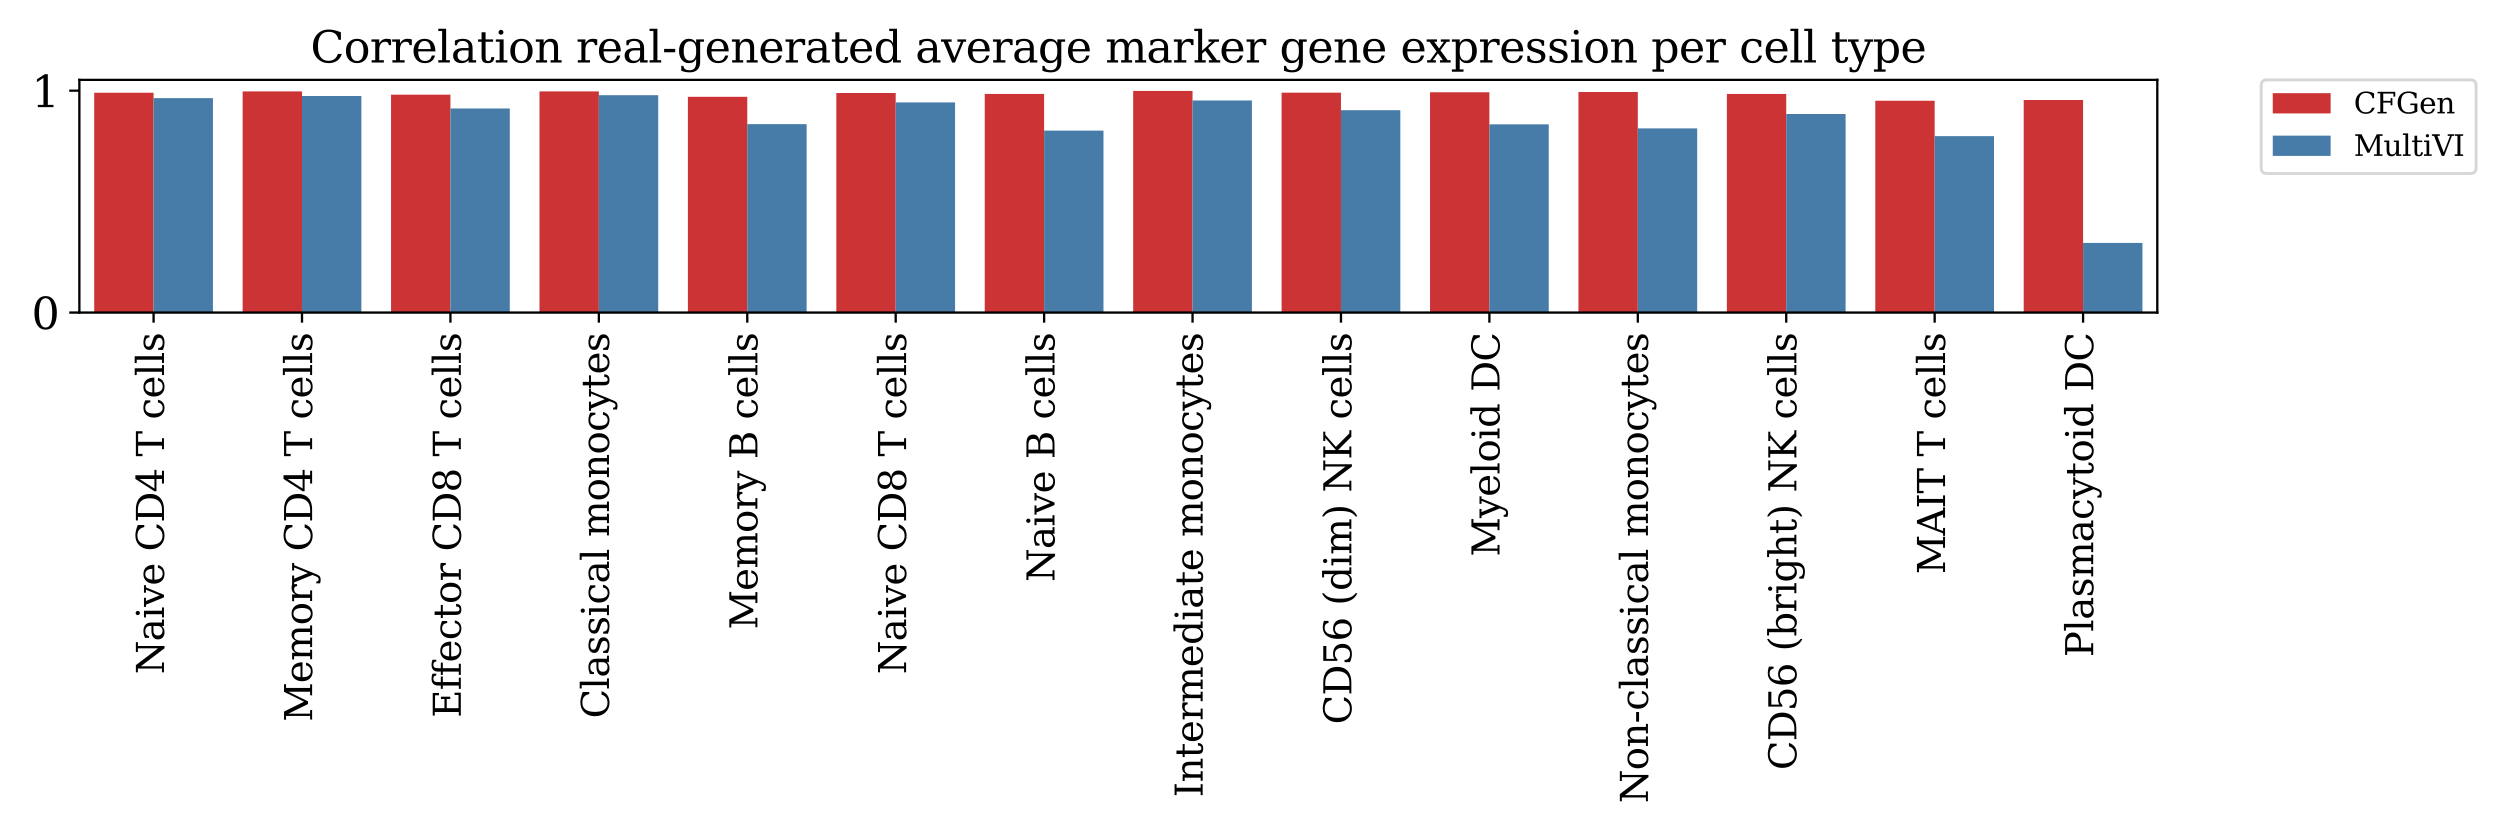 <?xml version="1.0" encoding="utf-8" standalone="no"?>
<!DOCTYPE svg PUBLIC "-//W3C//DTD SVG 1.1//EN"
  "http://www.w3.org/Graphics/SVG/1.1/DTD/svg11.dtd">
<svg xmlns:xlink="http://www.w3.org/1999/xlink" width="864pt" height="288pt" viewBox="0 0 864 288" xmlns="http://www.w3.org/2000/svg" version="1.1">
 <defs>
  <style type="text/css">*{stroke-linejoin: round; stroke-linecap: butt}</style>
 </defs>
 <g id="figure_1">
  <g id="patch_1">
   <path d="M 0 288 
L 864 288 
L 864 0 
L 0 0 
z
" style="fill: #ffffff"/>
  </g>
  <g id="axes_1">
   <g id="patch_2">
    <path d="M 27.43 108.02 
L 745.56 108.02 
L 745.56 27.6 
L 27.43 27.6 
z
" style="fill: #ffffff"/>
   </g>
   <g id="patch_3">
    <path d="M 32.559 108.02 
L 53.078 108.02 
L 53.078 32.056 
L 32.559 32.056 
z
" clip-path="url(#pc9aaf3e003)" style="fill: #cb3335"/>
   </g>
   <g id="patch_4">
    <path d="M 83.855 108.02 
L 104.373 108.02 
L 104.373 31.58 
L 83.855 31.58 
z
" clip-path="url(#pc9aaf3e003)" style="fill: #cb3335"/>
   </g>
   <g id="patch_5">
    <path d="M 135.149 108.02 
L 155.667 108.02 
L 155.667 32.727 
L 135.149 32.727 
z
" clip-path="url(#pc9aaf3e003)" style="fill: #cb3335"/>
   </g>
   <g id="patch_6">
    <path d="M 186.445 108.02 
L 206.963 108.02 
L 206.963 31.594 
L 186.445 31.594 
z
" clip-path="url(#pc9aaf3e003)" style="fill: #cb3335"/>
   </g>
   <g id="patch_7">
    <path d="M 237.739 108.02 
L 258.257 108.02 
L 258.257 33.465 
L 237.739 33.465 
z
" clip-path="url(#pc9aaf3e003)" style="fill: #cb3335"/>
   </g>
   <g id="patch_8">
    <path d="M 289.034 108.02 
L 309.553 108.02 
L 309.553 32.15 
L 289.034 32.15 
z
" clip-path="url(#pc9aaf3e003)" style="fill: #cb3335"/>
   </g>
   <g id="patch_9">
    <path d="M 340.329 108.02 
L 360.848 108.02 
L 360.848 32.46 
L 340.329 32.46 
z
" clip-path="url(#pc9aaf3e003)" style="fill: #cb3335"/>
   </g>
   <g id="patch_10">
    <path d="M 391.625 108.02 
L 412.142 108.02 
L 412.142 31.43 
L 391.625 31.43 
z
" clip-path="url(#pc9aaf3e003)" style="fill: #cb3335"/>
   </g>
   <g id="patch_11">
    <path d="M 442.92 108.02 
L 463.438 108.02 
L 463.438 32.018 
L 442.92 32.018 
z
" clip-path="url(#pc9aaf3e003)" style="fill: #cb3335"/>
   </g>
   <g id="patch_12">
    <path d="M 494.214 108.02 
L 514.732 108.02 
L 514.732 31.888 
L 494.214 31.888 
z
" clip-path="url(#pc9aaf3e003)" style="fill: #cb3335"/>
   </g>
   <g id="patch_13">
    <path d="M 545.51 108.02 
L 566.028 108.02 
L 566.028 31.784 
L 545.51 31.784 
z
" clip-path="url(#pc9aaf3e003)" style="fill: #cb3335"/>
   </g>
   <g id="patch_14">
    <path d="M 596.804 108.02 
L 617.322 108.02 
L 617.322 32.463 
L 596.804 32.463 
z
" clip-path="url(#pc9aaf3e003)" style="fill: #cb3335"/>
   </g>
   <g id="patch_15">
    <path d="M 648.1 108.02 
L 668.617 108.02 
L 668.617 34.82 
L 648.1 34.82 
z
" clip-path="url(#pc9aaf3e003)" style="fill: #cb3335"/>
   </g>
   <g id="patch_16">
    <path d="M 699.394 108.02 
L 719.913 108.02 
L 719.913 34.561 
L 699.394 34.561 
z
" clip-path="url(#pc9aaf3e003)" style="fill: #cb3335"/>
   </g>
   <g id="patch_17">
    <path d="M 53.078 108.02 
L 73.596 108.02 
L 73.596 33.906 
L 53.078 33.906 
z
" clip-path="url(#pc9aaf3e003)" style="fill: #477ca8"/>
   </g>
   <g id="patch_18">
    <path d="M 104.373 108.02 
L 124.891 108.02 
L 124.891 33.169 
L 104.373 33.169 
z
" clip-path="url(#pc9aaf3e003)" style="fill: #477ca8"/>
   </g>
   <g id="patch_19">
    <path d="M 155.667 108.02 
L 176.185 108.02 
L 176.185 37.492 
L 155.667 37.492 
z
" clip-path="url(#pc9aaf3e003)" style="fill: #477ca8"/>
   </g>
   <g id="patch_20">
    <path d="M 206.963 108.02 
L 227.481 108.02 
L 227.481 32.905 
L 206.963 32.905 
z
" clip-path="url(#pc9aaf3e003)" style="fill: #477ca8"/>
   </g>
   <g id="patch_21">
    <path d="M 258.257 108.02 
L 278.776 108.02 
L 278.776 42.892 
L 258.257 42.892 
z
" clip-path="url(#pc9aaf3e003)" style="fill: #477ca8"/>
   </g>
   <g id="patch_22">
    <path d="M 309.553 108.02 
L 330.07 108.02 
L 330.07 35.387 
L 309.553 35.387 
z
" clip-path="url(#pc9aaf3e003)" style="fill: #477ca8"/>
   </g>
   <g id="patch_23">
    <path d="M 360.848 108.02 
L 381.365 108.02 
L 381.365 45.128 
L 360.848 45.128 
z
" clip-path="url(#pc9aaf3e003)" style="fill: #477ca8"/>
   </g>
   <g id="patch_24">
    <path d="M 412.142 108.02 
L 432.661 108.02 
L 432.661 34.713 
L 412.142 34.713 
z
" clip-path="url(#pc9aaf3e003)" style="fill: #477ca8"/>
   </g>
   <g id="patch_25">
    <path d="M 463.438 108.02 
L 483.955 108.02 
L 483.955 38.08 
L 463.438 38.08 
z
" clip-path="url(#pc9aaf3e003)" style="fill: #477ca8"/>
   </g>
   <g id="patch_26">
    <path d="M 514.732 108.02 
L 535.25 108.02 
L 535.25 42.972 
L 514.732 42.972 
z
" clip-path="url(#pc9aaf3e003)" style="fill: #477ca8"/>
   </g>
   <g id="patch_27">
    <path d="M 566.028 108.02 
L 586.545 108.02 
L 586.545 44.367 
L 566.028 44.367 
z
" clip-path="url(#pc9aaf3e003)" style="fill: #477ca8"/>
   </g>
   <g id="patch_28">
    <path d="M 617.322 108.02 
L 637.841 108.02 
L 637.841 39.395 
L 617.322 39.395 
z
" clip-path="url(#pc9aaf3e003)" style="fill: #477ca8"/>
   </g>
   <g id="patch_29">
    <path d="M 668.617 108.02 
L 689.135 108.02 
L 689.135 47.05 
L 668.617 47.05 
z
" clip-path="url(#pc9aaf3e003)" style="fill: #477ca8"/>
   </g>
   <g id="patch_30">
    <path d="M 719.913 108.02 
L 740.431 108.02 
L 740.431 83.969 
L 719.913 83.969 
z
" clip-path="url(#pc9aaf3e003)" style="fill: #477ca8"/>
   </g>
   <g id="matplotlib.axis_1">
    <g id="xtick_1">
     <g id="line2d_1">
      <defs>
       <path id="m730ee3a5c3" d="M 0 0 
L 0 3.5 
" style="stroke: #000000; stroke-width: 0.8"/>
      </defs>
      <g>
       <use xlink:href="#m730ee3a5c3" x="53.078" y="108.02" style="stroke: #000000; stroke-width: 0.8"/>
      </g>
     </g>
     <g id="text_1">
      <!-- Naive CD4 T cells -->
      <g transform="translate(56.665 233.011) rotate(-90) scale(0.13 -0.13)">
       <defs>
        <path id="DejaVuSerif-4e" d="M 313 0 
L 313 331 
L 941 331 
L 941 4331 
L 313 4331 
L 313 4666 
L 1509 4666 
L 4306 984 
L 4306 4331 
L 3681 4331 
L 3681 4666 
L 5319 4666 
L 5319 4331 
L 4691 4331 
L 4691 -91 
L 4313 -91 
L 1325 3841 
L 1325 331 
L 1953 331 
L 1953 0 
L 313 0 
z
" transform="scale(0.016)"/>
        <path id="DejaVuSerif-61" d="M 2547 1044 
L 2547 1747 
L 1806 1747 
Q 1378 1747 1168 1562 
Q 959 1378 959 997 
Q 959 650 1171 447 
Q 1384 244 1747 244 
Q 2106 244 2326 466 
Q 2547 688 2547 1044 
z
M 3122 2075 
L 3122 331 
L 3634 331 
L 3634 0 
L 2547 0 
L 2547 359 
Q 2356 128 2106 18 
Q 1856 -91 1522 -91 
Q 969 -91 644 203 
Q 319 497 319 997 
Q 319 1513 691 1797 
Q 1063 2081 1741 2081 
L 2547 2081 
L 2547 2309 
Q 2547 2688 2317 2895 
Q 2088 3103 1672 3103 
Q 1328 3103 1125 2947 
Q 922 2791 872 2484 
L 575 2484 
L 575 3156 
Q 875 3284 1158 3348 
Q 1441 3413 1709 3413 
Q 2400 3413 2761 3070 
Q 3122 2728 3122 2075 
z
" transform="scale(0.016)"/>
        <path id="DejaVuSerif-69" d="M 622 4353 
Q 622 4497 726 4603 
Q 831 4709 978 4709 
Q 1122 4709 1226 4603 
Q 1331 4497 1331 4353 
Q 1331 4206 1228 4103 
Q 1125 4000 978 4000 
Q 831 4000 726 4103 
Q 622 4206 622 4353 
z
M 1356 331 
L 1900 331 
L 1900 0 
L 231 0 
L 231 331 
L 781 331 
L 781 2988 
L 231 2988 
L 231 3322 
L 1356 3322 
L 1356 331 
z
" transform="scale(0.016)"/>
        <path id="DejaVuSerif-76" d="M 1581 0 
L 359 2988 
L -19 2988 
L -19 3322 
L 1509 3322 
L 1509 2988 
L 978 2988 
L 1913 703 
L 2847 2988 
L 2350 2988 
L 2350 3322 
L 3597 3322 
L 3597 2988 
L 3225 2988 
L 2003 0 
L 1581 0 
z
" transform="scale(0.016)"/>
        <path id="DejaVuSerif-65" d="M 3469 1600 
L 991 1600 
L 991 1575 
Q 991 903 1244 561 
Q 1497 219 1991 219 
Q 2369 219 2611 417 
Q 2853 616 2950 1006 
L 3413 1006 
Q 3275 459 2904 184 
Q 2534 -91 1931 -91 
Q 1203 -91 761 389 
Q 319 869 319 1663 
Q 319 2450 753 2931 
Q 1188 3413 1894 3413 
Q 2647 3413 3050 2948 
Q 3453 2484 3469 1600 
z
M 2791 1931 
Q 2772 2513 2545 2808 
Q 2319 3103 1894 3103 
Q 1497 3103 1269 2806 
Q 1041 2509 991 1931 
L 2791 1931 
z
" transform="scale(0.016)"/>
        <path id="DejaVuSerif-20" transform="scale(0.016)"/>
        <path id="DejaVuSerif-43" d="M 4513 1234 
Q 4306 581 3820 245 
Q 3334 -91 2591 -91 
Q 2134 -91 1743 65 
Q 1353 222 1050 525 
Q 700 875 529 1320 
Q 359 1766 359 2328 
Q 359 3416 987 4083 
Q 1616 4750 2644 4750 
Q 3025 4750 3456 4650 
Q 3888 4550 4384 4347 
L 4384 3272 
L 4031 3272 
Q 3916 3859 3567 4137 
Q 3219 4416 2591 4416 
Q 1844 4416 1459 3886 
Q 1075 3356 1075 2328 
Q 1075 1303 1459 773 
Q 1844 244 2591 244 
Q 3113 244 3450 492 
Q 3788 741 3938 1234 
L 4513 1234 
z
" transform="scale(0.016)"/>
        <path id="DejaVuSerif-44" d="M 1581 331 
L 2163 331 
Q 3072 331 3558 850 
Q 4044 1369 4044 2338 
Q 4044 3306 3559 3818 
Q 3075 4331 2163 4331 
L 1581 4331 
L 1581 331 
z
M 353 0 
L 353 331 
L 947 331 
L 947 4331 
L 353 4331 
L 353 4666 
L 2209 4666 
Q 3416 4666 4089 4050 
Q 4763 3434 4763 2338 
Q 4763 1238 4088 619 
Q 3413 0 2209 0 
L 353 0 
z
" transform="scale(0.016)"/>
        <path id="DejaVuSerif-34" d="M 2234 1581 
L 2234 4063 
L 641 1581 
L 2234 1581 
z
M 3609 0 
L 1484 0 
L 1484 331 
L 2234 331 
L 2234 1247 
L 197 1247 
L 197 1588 
L 2241 4750 
L 2859 4750 
L 2859 1581 
L 3750 1581 
L 3750 1247 
L 2859 1247 
L 2859 331 
L 3609 331 
L 3609 0 
z
" transform="scale(0.016)"/>
        <path id="DejaVuSerif-54" d="M 1222 0 
L 1222 331 
L 1819 331 
L 1819 4294 
L 447 4294 
L 447 3566 
L 63 3566 
L 63 4666 
L 4206 4666 
L 4206 3566 
L 3822 3566 
L 3822 4294 
L 2450 4294 
L 2450 331 
L 3047 331 
L 3047 0 
L 1222 0 
z
" transform="scale(0.016)"/>
        <path id="DejaVuSerif-63" d="M 3291 997 
Q 3169 466 2822 187 
Q 2475 -91 1925 -91 
Q 1200 -91 759 389 
Q 319 869 319 1663 
Q 319 2459 759 2936 
Q 1200 3413 1925 3413 
Q 2241 3413 2553 3339 
Q 2866 3266 3181 3116 
L 3181 2266 
L 2847 2266 
Q 2781 2703 2561 2903 
Q 2341 3103 1931 3103 
Q 1466 3103 1228 2742 
Q 991 2381 991 1663 
Q 991 944 1227 581 
Q 1463 219 1931 219 
Q 2303 219 2525 412 
Q 2747 606 2828 997 
L 3291 997 
z
" transform="scale(0.016)"/>
        <path id="DejaVuSerif-6c" d="M 1313 331 
L 1856 331 
L 1856 0 
L 184 0 
L 184 331 
L 738 331 
L 738 4531 
L 184 4531 
L 184 4863 
L 1313 4863 
L 1313 331 
z
" transform="scale(0.016)"/>
        <path id="DejaVuSerif-73" d="M 359 184 
L 359 959 
L 691 959 
Q 703 588 923 403 
Q 1144 219 1575 219 
Q 1963 219 2166 364 
Q 2369 509 2369 788 
Q 2369 1006 2220 1140 
Q 2072 1275 1594 1428 
L 1178 1569 
Q 750 1706 558 1912 
Q 366 2119 366 2438 
Q 366 2894 700 3153 
Q 1034 3413 1625 3413 
Q 1888 3413 2178 3344 
Q 2469 3275 2778 3144 
L 2778 2419 
L 2447 2419 
Q 2434 2741 2221 2922 
Q 2009 3103 1644 3103 
Q 1281 3103 1095 2975 
Q 909 2847 909 2591 
Q 909 2381 1050 2254 
Q 1191 2128 1613 1997 
L 2069 1856 
Q 2541 1709 2748 1489 
Q 2956 1269 2956 922 
Q 2956 450 2595 179 
Q 2234 -91 1600 -91 
Q 1278 -91 972 -22 
Q 666 47 359 184 
z
" transform="scale(0.016)"/>
       </defs>
       <use xlink:href="#DejaVuSerif-4e"/>
       <use xlink:href="#DejaVuSerif-61" x="87.5"/>
       <use xlink:href="#DejaVuSerif-69" x="147.119"/>
       <use xlink:href="#DejaVuSerif-76" x="179.102"/>
       <use xlink:href="#DejaVuSerif-65" x="235.596"/>
       <use xlink:href="#DejaVuSerif-20" x="294.775"/>
       <use xlink:href="#DejaVuSerif-43" x="326.562"/>
       <use xlink:href="#DejaVuSerif-44" x="403.076"/>
       <use xlink:href="#DejaVuSerif-34" x="483.252"/>
       <use xlink:href="#DejaVuSerif-20" x="546.875"/>
       <use xlink:href="#DejaVuSerif-54" x="578.662"/>
       <use xlink:href="#DejaVuSerif-20" x="645.361"/>
       <use xlink:href="#DejaVuSerif-63" x="677.148"/>
       <use xlink:href="#DejaVuSerif-65" x="733.154"/>
       <use xlink:href="#DejaVuSerif-6c" x="792.334"/>
       <use xlink:href="#DejaVuSerif-6c" x="824.316"/>
       <use xlink:href="#DejaVuSerif-73" x="856.299"/>
      </g>
     </g>
    </g>
    <g id="xtick_2">
     <g id="line2d_2">
      <g>
       <use xlink:href="#m730ee3a5c3" x="104.373" y="108.02" style="stroke: #000000; stroke-width: 0.8"/>
      </g>
     </g>
     <g id="text_2">
      <!-- Memory CD4 T cells -->
      <g transform="translate(107.867 249.405) rotate(-90) scale(0.13 -0.13)">
       <defs>
        <path id="DejaVuSerif-4d" d="M 353 0 
L 353 331 
L 947 331 
L 947 4331 
L 319 4331 
L 319 4666 
L 1678 4666 
L 3316 1344 
L 4953 4666 
L 6228 4666 
L 6228 4331 
L 5606 4331 
L 5606 331 
L 6203 331 
L 6203 0 
L 4378 0 
L 4378 331 
L 4972 331 
L 4972 3938 
L 3372 684 
L 2931 684 
L 1331 3938 
L 1331 331 
L 1925 331 
L 1925 0 
L 353 0 
z
" transform="scale(0.016)"/>
        <path id="DejaVuSerif-6d" d="M 3316 2675 
Q 3481 3041 3739 3227 
Q 3997 3413 4341 3413 
Q 4863 3413 5119 3089 
Q 5375 2766 5375 2113 
L 5375 331 
L 5894 331 
L 5894 0 
L 4300 0 
L 4300 331 
L 4800 331 
L 4800 2047 
Q 4800 2556 4650 2772 
Q 4500 2988 4153 2988 
Q 3769 2988 3567 2697 
Q 3366 2406 3366 1850 
L 3366 331 
L 3866 331 
L 3866 0 
L 2291 0 
L 2291 331 
L 2791 331 
L 2791 2069 
Q 2791 2566 2641 2777 
Q 2491 2988 2144 2988 
Q 1759 2988 1557 2697 
Q 1356 2406 1356 1850 
L 1356 331 
L 1856 331 
L 1856 0 
L 263 0 
L 263 331 
L 781 331 
L 781 2994 
L 231 2994 
L 231 3322 
L 1356 3322 
L 1356 2731 
Q 1516 3063 1762 3238 
Q 2009 3413 2322 3413 
Q 2709 3413 2968 3220 
Q 3228 3028 3316 2675 
z
" transform="scale(0.016)"/>
        <path id="DejaVuSerif-6f" d="M 1925 219 
Q 2388 219 2623 584 
Q 2859 950 2859 1663 
Q 2859 2375 2623 2739 
Q 2388 3103 1925 3103 
Q 1463 3103 1227 2739 
Q 991 2375 991 1663 
Q 991 950 1228 584 
Q 1466 219 1925 219 
z
M 1925 -91 
Q 1200 -91 759 389 
Q 319 869 319 1663 
Q 319 2456 758 2934 
Q 1197 3413 1925 3413 
Q 2653 3413 3092 2934 
Q 3531 2456 3531 1663 
Q 3531 869 3092 389 
Q 2653 -91 1925 -91 
z
" transform="scale(0.016)"/>
        <path id="DejaVuSerif-72" d="M 3059 3328 
L 3059 2497 
L 2728 2497 
Q 2713 2744 2591 2866 
Q 2469 2988 2234 2988 
Q 1809 2988 1582 2694 
Q 1356 2400 1356 1850 
L 1356 331 
L 2022 331 
L 2022 0 
L 263 0 
L 263 331 
L 781 331 
L 781 2994 
L 231 2994 
L 231 3322 
L 1356 3322 
L 1356 2731 
Q 1525 3078 1790 3245 
Q 2056 3413 2438 3413 
Q 2578 3413 2733 3391 
Q 2888 3369 3059 3328 
z
" transform="scale(0.016)"/>
        <path id="DejaVuSerif-79" d="M 1381 -609 
L 1600 -56 
L 359 2988 
L -19 2988 
L -19 3322 
L 1509 3322 
L 1509 2988 
L 978 2988 
L 1913 703 
L 2847 2988 
L 2350 2988 
L 2350 3322 
L 3597 3322 
L 3597 2988 
L 3225 2988 
L 1703 -750 
Q 1547 -1138 1356 -1280 
Q 1166 -1422 819 -1422 
Q 672 -1422 517 -1397 
Q 363 -1372 206 -1325 
L 206 -691 
L 500 -691 
Q 519 -903 608 -995 
Q 697 -1088 884 -1088 
Q 1056 -1088 1161 -992 
Q 1266 -897 1381 -609 
z
" transform="scale(0.016)"/>
       </defs>
       <use xlink:href="#DejaVuSerif-4d"/>
       <use xlink:href="#DejaVuSerif-65" x="102.393"/>
       <use xlink:href="#DejaVuSerif-6d" x="161.572"/>
       <use xlink:href="#DejaVuSerif-6f" x="256.396"/>
       <use xlink:href="#DejaVuSerif-72" x="316.602"/>
       <use xlink:href="#DejaVuSerif-79" x="364.404"/>
       <use xlink:href="#DejaVuSerif-20" x="420.898"/>
       <use xlink:href="#DejaVuSerif-43" x="452.686"/>
       <use xlink:href="#DejaVuSerif-44" x="529.199"/>
       <use xlink:href="#DejaVuSerif-34" x="609.375"/>
       <use xlink:href="#DejaVuSerif-20" x="672.998"/>
       <use xlink:href="#DejaVuSerif-54" x="704.785"/>
       <use xlink:href="#DejaVuSerif-20" x="771.484"/>
       <use xlink:href="#DejaVuSerif-63" x="803.271"/>
       <use xlink:href="#DejaVuSerif-65" x="859.277"/>
       <use xlink:href="#DejaVuSerif-6c" x="918.457"/>
       <use xlink:href="#DejaVuSerif-6c" x="950.439"/>
       <use xlink:href="#DejaVuSerif-73" x="982.422"/>
      </g>
     </g>
    </g>
    <g id="xtick_3">
     <g id="line2d_3">
      <g>
       <use xlink:href="#m730ee3a5c3" x="155.667" y="108.02" style="stroke: #000000; stroke-width: 0.8"/>
      </g>
     </g>
     <g id="text_3">
      <!-- Effector CD8 T cells -->
      <g transform="translate(159.255 248.04) rotate(-90) scale(0.13 -0.13)">
       <defs>
        <path id="DejaVuSerif-45" d="M 353 0 
L 353 331 
L 947 331 
L 947 4331 
L 353 4331 
L 353 4666 
L 4109 4666 
L 4109 3628 
L 3725 3628 
L 3725 4281 
L 1581 4281 
L 1581 2719 
L 3109 2719 
L 3109 3303 
L 3494 3303 
L 3494 1753 
L 3109 1753 
L 3109 2338 
L 1581 2338 
L 1581 384 
L 3775 384 
L 3775 1038 
L 4159 1038 
L 4159 0 
L 353 0 
z
" transform="scale(0.016)"/>
        <path id="DejaVuSerif-66" d="M 2753 4078 
L 2450 4078 
Q 2447 4313 2317 4434 
Q 2188 4556 1941 4556 
Q 1619 4556 1487 4379 
Q 1356 4203 1356 3750 
L 1356 3322 
L 2284 3322 
L 2284 2988 
L 1356 2988 
L 1356 331 
L 2094 331 
L 2094 0 
L 231 0 
L 231 331 
L 781 331 
L 781 2988 
L 231 2988 
L 231 3322 
L 781 3322 
L 781 3738 
Q 781 4294 1070 4578 
Q 1359 4863 1919 4863 
Q 2128 4863 2337 4825 
Q 2547 4788 2753 4709 
L 2753 4078 
z
" transform="scale(0.016)"/>
        <path id="DejaVuSerif-74" d="M 691 2988 
L 184 2988 
L 184 3322 
L 691 3322 
L 691 4353 
L 1269 4353 
L 1269 3322 
L 2350 3322 
L 2350 2988 
L 1269 2988 
L 1269 878 
Q 1269 456 1350 337 
Q 1431 219 1650 219 
Q 1875 219 1978 351 
Q 2081 484 2088 781 
L 2522 781 
Q 2497 328 2275 118 
Q 2053 -91 1600 -91 
Q 1103 -91 897 129 
Q 691 350 691 878 
L 691 2988 
z
" transform="scale(0.016)"/>
        <path id="DejaVuSerif-38" d="M 2981 1275 
Q 2981 1775 2732 2051 
Q 2484 2328 2034 2328 
Q 1584 2328 1336 2051 
Q 1088 1775 1088 1275 
Q 1088 772 1336 495 
Q 1584 219 2034 219 
Q 2484 219 2732 495 
Q 2981 772 2981 1275 
z
M 2853 3541 
Q 2853 3966 2637 4203 
Q 2422 4441 2034 4441 
Q 1650 4441 1433 4203 
Q 1216 3966 1216 3541 
Q 1216 3113 1433 2875 
Q 1650 2638 2034 2638 
Q 2422 2638 2637 2875 
Q 2853 3113 2853 3541 
z
M 2516 2484 
Q 3047 2413 3344 2092 
Q 3641 1772 3641 1275 
Q 3641 619 3225 264 
Q 2809 -91 2034 -91 
Q 1263 -91 845 264 
Q 428 619 428 1275 
Q 428 1772 725 2092 
Q 1022 2413 1556 2484 
Q 1084 2569 832 2842 
Q 581 3116 581 3541 
Q 581 4103 968 4426 
Q 1356 4750 2034 4750 
Q 2713 4750 3100 4426 
Q 3488 4103 3488 3541 
Q 3488 3116 3236 2842 
Q 2984 2569 2516 2484 
z
" transform="scale(0.016)"/>
       </defs>
       <use xlink:href="#DejaVuSerif-45"/>
       <use xlink:href="#DejaVuSerif-66" x="72.998"/>
       <use xlink:href="#DejaVuSerif-66" x="110.01"/>
       <use xlink:href="#DejaVuSerif-65" x="147.021"/>
       <use xlink:href="#DejaVuSerif-63" x="206.201"/>
       <use xlink:href="#DejaVuSerif-74" x="262.207"/>
       <use xlink:href="#DejaVuSerif-6f" x="302.393"/>
       <use xlink:href="#DejaVuSerif-72" x="362.598"/>
       <use xlink:href="#DejaVuSerif-20" x="410.4"/>
       <use xlink:href="#DejaVuSerif-43" x="442.188"/>
       <use xlink:href="#DejaVuSerif-44" x="518.701"/>
       <use xlink:href="#DejaVuSerif-38" x="598.877"/>
       <use xlink:href="#DejaVuSerif-20" x="662.5"/>
       <use xlink:href="#DejaVuSerif-54" x="694.287"/>
       <use xlink:href="#DejaVuSerif-20" x="760.986"/>
       <use xlink:href="#DejaVuSerif-63" x="792.773"/>
       <use xlink:href="#DejaVuSerif-65" x="848.779"/>
       <use xlink:href="#DejaVuSerif-6c" x="907.959"/>
       <use xlink:href="#DejaVuSerif-6c" x="939.941"/>
       <use xlink:href="#DejaVuSerif-73" x="971.924"/>
      </g>
     </g>
    </g>
    <g id="xtick_4">
     <g id="line2d_4">
      <g>
       <use xlink:href="#m730ee3a5c3" x="206.963" y="108.02" style="stroke: #000000; stroke-width: 0.8"/>
      </g>
     </g>
     <g id="text_4">
      <!-- Classical monocytes -->
      <g transform="translate(210.457 248.264) rotate(-90) scale(0.13 -0.13)">
       <defs>
        <path id="DejaVuSerif-6e" d="M 263 0 
L 263 331 
L 781 331 
L 781 2988 
L 231 2988 
L 231 3322 
L 1356 3322 
L 1356 2731 
Q 1516 3069 1770 3241 
Q 2025 3413 2363 3413 
Q 2913 3413 3172 3097 
Q 3431 2781 3431 2113 
L 3431 331 
L 3944 331 
L 3944 0 
L 2356 0 
L 2356 331 
L 2853 331 
L 2853 1931 
Q 2853 2541 2703 2767 
Q 2553 2994 2175 2994 
Q 1775 2994 1565 2701 
Q 1356 2409 1356 1850 
L 1356 331 
L 1856 331 
L 1856 0 
L 263 0 
z
" transform="scale(0.016)"/>
       </defs>
       <use xlink:href="#DejaVuSerif-43"/>
       <use xlink:href="#DejaVuSerif-6c" x="76.514"/>
       <use xlink:href="#DejaVuSerif-61" x="108.496"/>
       <use xlink:href="#DejaVuSerif-73" x="168.115"/>
       <use xlink:href="#DejaVuSerif-73" x="219.434"/>
       <use xlink:href="#DejaVuSerif-69" x="270.752"/>
       <use xlink:href="#DejaVuSerif-63" x="302.734"/>
       <use xlink:href="#DejaVuSerif-61" x="358.74"/>
       <use xlink:href="#DejaVuSerif-6c" x="418.359"/>
       <use xlink:href="#DejaVuSerif-20" x="450.342"/>
       <use xlink:href="#DejaVuSerif-6d" x="482.129"/>
       <use xlink:href="#DejaVuSerif-6f" x="576.953"/>
       <use xlink:href="#DejaVuSerif-6e" x="637.158"/>
       <use xlink:href="#DejaVuSerif-6f" x="701.562"/>
       <use xlink:href="#DejaVuSerif-63" x="761.768"/>
       <use xlink:href="#DejaVuSerif-79" x="817.773"/>
       <use xlink:href="#DejaVuSerif-74" x="874.268"/>
       <use xlink:href="#DejaVuSerif-65" x="914.453"/>
       <use xlink:href="#DejaVuSerif-73" x="973.633"/>
      </g>
     </g>
    </g>
    <g id="xtick_5">
     <g id="line2d_5">
      <g>
       <use xlink:href="#m730ee3a5c3" x="258.257" y="108.02" style="stroke: #000000; stroke-width: 0.8"/>
      </g>
     </g>
     <g id="text_5">
      <!-- Memory B cells -->
      <g transform="translate(261.752 217.515) rotate(-90) scale(0.13 -0.13)">
       <defs>
        <path id="DejaVuSerif-42" d="M 1581 331 
L 2516 331 
Q 3078 331 3337 575 
Q 3597 819 3597 1350 
Q 3597 1878 3339 2120 
Q 3081 2363 2516 2363 
L 1581 2363 
L 1581 331 
z
M 1581 2694 
L 2375 2694 
Q 2888 2694 3123 2891 
Q 3359 3088 3359 3513 
Q 3359 3941 3123 4136 
Q 2888 4331 2375 4331 
L 1581 4331 
L 1581 2694 
z
M 353 0 
L 353 331 
L 947 331 
L 947 4331 
L 353 4331 
L 353 4666 
L 2656 4666 
Q 3363 4666 3720 4377 
Q 4078 4088 4078 3513 
Q 4078 3097 3829 2850 
Q 3581 2603 3103 2547 
Q 3697 2472 4005 2167 
Q 4313 1863 4313 1350 
Q 4313 656 3875 328 
Q 3438 0 2509 0 
L 353 0 
z
" transform="scale(0.016)"/>
       </defs>
       <use xlink:href="#DejaVuSerif-4d"/>
       <use xlink:href="#DejaVuSerif-65" x="102.393"/>
       <use xlink:href="#DejaVuSerif-6d" x="161.572"/>
       <use xlink:href="#DejaVuSerif-6f" x="256.396"/>
       <use xlink:href="#DejaVuSerif-72" x="316.602"/>
       <use xlink:href="#DejaVuSerif-79" x="364.404"/>
       <use xlink:href="#DejaVuSerif-20" x="420.898"/>
       <use xlink:href="#DejaVuSerif-42" x="452.686"/>
       <use xlink:href="#DejaVuSerif-20" x="526.172"/>
       <use xlink:href="#DejaVuSerif-63" x="557.959"/>
       <use xlink:href="#DejaVuSerif-65" x="613.965"/>
       <use xlink:href="#DejaVuSerif-6c" x="673.145"/>
       <use xlink:href="#DejaVuSerif-6c" x="705.127"/>
       <use xlink:href="#DejaVuSerif-73" x="737.109"/>
      </g>
     </g>
    </g>
    <g id="xtick_6">
     <g id="line2d_6">
      <g>
       <use xlink:href="#m730ee3a5c3" x="309.553" y="108.02" style="stroke: #000000; stroke-width: 0.8"/>
      </g>
     </g>
     <g id="text_6">
      <!-- Naive CD8 T cells -->
      <g transform="translate(313.14 233.011) rotate(-90) scale(0.13 -0.13)">
       <use xlink:href="#DejaVuSerif-4e"/>
       <use xlink:href="#DejaVuSerif-61" x="87.5"/>
       <use xlink:href="#DejaVuSerif-69" x="147.119"/>
       <use xlink:href="#DejaVuSerif-76" x="179.102"/>
       <use xlink:href="#DejaVuSerif-65" x="235.596"/>
       <use xlink:href="#DejaVuSerif-20" x="294.775"/>
       <use xlink:href="#DejaVuSerif-43" x="326.562"/>
       <use xlink:href="#DejaVuSerif-44" x="403.076"/>
       <use xlink:href="#DejaVuSerif-38" x="483.252"/>
       <use xlink:href="#DejaVuSerif-20" x="546.875"/>
       <use xlink:href="#DejaVuSerif-54" x="578.662"/>
       <use xlink:href="#DejaVuSerif-20" x="645.361"/>
       <use xlink:href="#DejaVuSerif-63" x="677.148"/>
       <use xlink:href="#DejaVuSerif-65" x="733.154"/>
       <use xlink:href="#DejaVuSerif-6c" x="792.334"/>
       <use xlink:href="#DejaVuSerif-6c" x="824.316"/>
       <use xlink:href="#DejaVuSerif-73" x="856.299"/>
      </g>
     </g>
    </g>
    <g id="xtick_7">
     <g id="line2d_7">
      <g>
       <use xlink:href="#m730ee3a5c3" x="360.848" y="108.02" style="stroke: #000000; stroke-width: 0.8"/>
      </g>
     </g>
     <g id="text_7">
      <!-- Naive B cells -->
      <g transform="translate(364.435 201.121) rotate(-90) scale(0.13 -0.13)">
       <use xlink:href="#DejaVuSerif-4e"/>
       <use xlink:href="#DejaVuSerif-61" x="87.5"/>
       <use xlink:href="#DejaVuSerif-69" x="147.119"/>
       <use xlink:href="#DejaVuSerif-76" x="179.102"/>
       <use xlink:href="#DejaVuSerif-65" x="235.596"/>
       <use xlink:href="#DejaVuSerif-20" x="294.775"/>
       <use xlink:href="#DejaVuSerif-42" x="326.562"/>
       <use xlink:href="#DejaVuSerif-20" x="400.049"/>
       <use xlink:href="#DejaVuSerif-63" x="431.836"/>
       <use xlink:href="#DejaVuSerif-65" x="487.842"/>
       <use xlink:href="#DejaVuSerif-6c" x="547.021"/>
       <use xlink:href="#DejaVuSerif-6c" x="579.004"/>
       <use xlink:href="#DejaVuSerif-73" x="610.986"/>
      </g>
     </g>
    </g>
    <g id="xtick_8">
     <g id="line2d_8">
      <g>
       <use xlink:href="#m730ee3a5c3" x="412.142" y="108.02" style="stroke: #000000; stroke-width: 0.8"/>
      </g>
     </g>
     <g id="text_8">
      <!-- Intermediate monocytes -->
      <g transform="translate(415.637 275.531) rotate(-90) scale(0.13 -0.13)">
       <defs>
        <path id="DejaVuSerif-49" d="M 1581 331 
L 2175 331 
L 2175 0 
L 353 0 
L 353 331 
L 947 331 
L 947 4331 
L 353 4331 
L 353 4666 
L 2175 4666 
L 2175 4331 
L 1581 4331 
L 1581 331 
z
" transform="scale(0.016)"/>
        <path id="DejaVuSerif-64" d="M 3359 331 
L 3909 331 
L 3909 0 
L 2784 0 
L 2784 519 
Q 2616 206 2355 57 
Q 2094 -91 1709 -91 
Q 1097 -91 708 395 
Q 319 881 319 1663 
Q 319 2444 706 2928 
Q 1094 3413 1709 3413 
Q 2094 3413 2355 3264 
Q 2616 3116 2784 2803 
L 2784 4531 
L 2241 4531 
L 2241 4863 
L 3359 4863 
L 3359 331 
z
M 2784 1497 
L 2784 1825 
Q 2784 2422 2554 2737 
Q 2325 3053 1888 3053 
Q 1444 3053 1217 2703 
Q 991 2353 991 1663 
Q 991 975 1217 622 
Q 1444 269 1888 269 
Q 2325 269 2554 583 
Q 2784 897 2784 1497 
z
" transform="scale(0.016)"/>
       </defs>
       <use xlink:href="#DejaVuSerif-49"/>
       <use xlink:href="#DejaVuSerif-6e" x="39.502"/>
       <use xlink:href="#DejaVuSerif-74" x="103.906"/>
       <use xlink:href="#DejaVuSerif-65" x="144.092"/>
       <use xlink:href="#DejaVuSerif-72" x="203.271"/>
       <use xlink:href="#DejaVuSerif-6d" x="251.074"/>
       <use xlink:href="#DejaVuSerif-65" x="345.898"/>
       <use xlink:href="#DejaVuSerif-64" x="405.078"/>
       <use xlink:href="#DejaVuSerif-69" x="469.092"/>
       <use xlink:href="#DejaVuSerif-61" x="501.074"/>
       <use xlink:href="#DejaVuSerif-74" x="560.693"/>
       <use xlink:href="#DejaVuSerif-65" x="600.879"/>
       <use xlink:href="#DejaVuSerif-20" x="660.059"/>
       <use xlink:href="#DejaVuSerif-6d" x="691.846"/>
       <use xlink:href="#DejaVuSerif-6f" x="786.67"/>
       <use xlink:href="#DejaVuSerif-6e" x="846.875"/>
       <use xlink:href="#DejaVuSerif-6f" x="911.279"/>
       <use xlink:href="#DejaVuSerif-63" x="971.484"/>
       <use xlink:href="#DejaVuSerif-79" x="1027.49"/>
       <use xlink:href="#DejaVuSerif-74" x="1083.984"/>
       <use xlink:href="#DejaVuSerif-65" x="1124.17"/>
       <use xlink:href="#DejaVuSerif-73" x="1183.35"/>
      </g>
     </g>
    </g>
    <g id="xtick_9">
     <g id="line2d_9">
      <g>
       <use xlink:href="#m730ee3a5c3" x="463.438" y="108.02" style="stroke: #000000; stroke-width: 0.8"/>
      </g>
     </g>
     <g id="text_9">
      <!-- CD56 (dim) NK cells -->
      <g transform="translate(467.025 250.326) rotate(-90) scale(0.13 -0.13)">
       <defs>
        <path id="DejaVuSerif-35" d="M 3219 4666 
L 3219 4153 
L 1081 4153 
L 1081 2816 
Q 1244 2928 1461 2984 
Q 1678 3041 1947 3041 
Q 2703 3041 3140 2622 
Q 3578 2203 3578 1478 
Q 3578 738 3136 323 
Q 2694 -91 1894 -91 
Q 1572 -91 1234 -12 
Q 897 66 544 225 
L 544 1131 
L 897 1131 
Q 925 688 1179 453 
Q 1434 219 1894 219 
Q 2388 219 2653 544 
Q 2919 869 2919 1478 
Q 2919 2084 2655 2407 
Q 2391 2731 1894 2731 
Q 1613 2731 1398 2631 
Q 1184 2531 1019 2322 
L 750 2322 
L 750 4666 
L 3219 4666 
z
" transform="scale(0.016)"/>
        <path id="DejaVuSerif-36" d="M 2094 219 
Q 2534 219 2771 542 
Q 3009 866 3009 1472 
Q 3009 2078 2771 2401 
Q 2534 2725 2094 2725 
Q 1647 2725 1412 2412 
Q 1178 2100 1178 1509 
Q 1178 888 1415 553 
Q 1653 219 2094 219 
z
M 1075 2569 
Q 1288 2803 1556 2918 
Q 1825 3034 2163 3034 
Q 2859 3034 3264 2615 
Q 3669 2197 3669 1472 
Q 3669 763 3233 336 
Q 2797 -91 2069 -91 
Q 1278 -91 853 498 
Q 428 1088 428 2181 
Q 428 3406 931 4078 
Q 1434 4750 2350 4750 
Q 2597 4750 2869 4703 
Q 3141 4656 3425 4563 
L 3425 3794 
L 3072 3794 
Q 3034 4109 2831 4275 
Q 2628 4441 2284 4441 
Q 1678 4441 1381 3981 
Q 1084 3522 1075 2569 
z
" transform="scale(0.016)"/>
        <path id="DejaVuSerif-28" d="M 2041 -997 
Q 1281 -656 893 83 
Q 506 822 506 1931 
Q 506 3044 893 3783 
Q 1281 4522 2041 4863 
L 2041 4556 
Q 1559 4225 1350 3623 
Q 1141 3022 1141 1931 
Q 1141 844 1350 242 
Q 1559 -359 2041 -691 
L 2041 -997 
z
" transform="scale(0.016)"/>
        <path id="DejaVuSerif-29" d="M 453 -997 
L 453 -691 
Q 934 -359 1145 242 
Q 1356 844 1356 1931 
Q 1356 3022 1145 3623 
Q 934 4225 453 4556 
L 453 4863 
Q 1216 4522 1603 3783 
Q 1991 3044 1991 1931 
Q 1991 822 1603 83 
Q 1216 -656 453 -997 
z
" transform="scale(0.016)"/>
        <path id="DejaVuSerif-4b" d="M 353 0 
L 353 331 
L 947 331 
L 947 4331 
L 353 4331 
L 353 4666 
L 2175 4666 
L 2175 4331 
L 1581 4331 
L 1581 2566 
L 3591 4331 
L 3084 4331 
L 3084 4666 
L 4634 4666 
L 4634 4331 
L 4109 4331 
L 2106 2572 
L 4347 331 
L 4878 331 
L 4878 0 
L 3794 0 
L 1581 2216 
L 1581 331 
L 2175 331 
L 2175 0 
L 353 0 
z
" transform="scale(0.016)"/>
       </defs>
       <use xlink:href="#DejaVuSerif-43"/>
       <use xlink:href="#DejaVuSerif-44" x="76.514"/>
       <use xlink:href="#DejaVuSerif-35" x="156.689"/>
       <use xlink:href="#DejaVuSerif-36" x="220.312"/>
       <use xlink:href="#DejaVuSerif-20" x="283.936"/>
       <use xlink:href="#DejaVuSerif-28" x="315.723"/>
       <use xlink:href="#DejaVuSerif-64" x="354.736"/>
       <use xlink:href="#DejaVuSerif-69" x="418.75"/>
       <use xlink:href="#DejaVuSerif-6d" x="450.732"/>
       <use xlink:href="#DejaVuSerif-29" x="545.557"/>
       <use xlink:href="#DejaVuSerif-20" x="584.57"/>
       <use xlink:href="#DejaVuSerif-4e" x="616.357"/>
       <use xlink:href="#DejaVuSerif-4b" x="703.857"/>
       <use xlink:href="#DejaVuSerif-20" x="778.564"/>
       <use xlink:href="#DejaVuSerif-63" x="810.352"/>
       <use xlink:href="#DejaVuSerif-65" x="866.357"/>
       <use xlink:href="#DejaVuSerif-6c" x="925.537"/>
       <use xlink:href="#DejaVuSerif-6c" x="957.52"/>
       <use xlink:href="#DejaVuSerif-73" x="989.502"/>
      </g>
     </g>
    </g>
    <g id="xtick_10">
     <g id="line2d_10">
      <g>
       <use xlink:href="#m730ee3a5c3" x="514.732" y="108.02" style="stroke: #000000; stroke-width: 0.8"/>
      </g>
     </g>
     <g id="text_10">
      <!-- Myeloid DC -->
      <g transform="translate(518.227 192.335) rotate(-90) scale(0.13 -0.13)">
       <use xlink:href="#DejaVuSerif-4d"/>
       <use xlink:href="#DejaVuSerif-79" x="102.393"/>
       <use xlink:href="#DejaVuSerif-65" x="158.887"/>
       <use xlink:href="#DejaVuSerif-6c" x="218.066"/>
       <use xlink:href="#DejaVuSerif-6f" x="250.049"/>
       <use xlink:href="#DejaVuSerif-69" x="310.254"/>
       <use xlink:href="#DejaVuSerif-64" x="342.236"/>
       <use xlink:href="#DejaVuSerif-20" x="406.25"/>
       <use xlink:href="#DejaVuSerif-44" x="438.037"/>
       <use xlink:href="#DejaVuSerif-43" x="518.213"/>
      </g>
     </g>
    </g>
    <g id="xtick_11">
     <g id="line2d_11">
      <g>
       <use xlink:href="#m730ee3a5c3" x="566.028" y="108.02" style="stroke: #000000; stroke-width: 0.8"/>
      </g>
     </g>
     <g id="text_11">
      <!-- Non-classical monocytes -->
      <g transform="translate(569.522 277.565) rotate(-90) scale(0.13 -0.13)">
       <defs>
        <path id="DejaVuSerif-2d" d="M 281 1959 
L 1881 1959 
L 1881 1472 
L 281 1472 
L 281 1959 
z
" transform="scale(0.016)"/>
       </defs>
       <use xlink:href="#DejaVuSerif-4e"/>
       <use xlink:href="#DejaVuSerif-6f" x="87.5"/>
       <use xlink:href="#DejaVuSerif-6e" x="147.705"/>
       <use xlink:href="#DejaVuSerif-2d" x="212.109"/>
       <use xlink:href="#DejaVuSerif-63" x="245.898"/>
       <use xlink:href="#DejaVuSerif-6c" x="301.904"/>
       <use xlink:href="#DejaVuSerif-61" x="333.887"/>
       <use xlink:href="#DejaVuSerif-73" x="393.506"/>
       <use xlink:href="#DejaVuSerif-73" x="444.824"/>
       <use xlink:href="#DejaVuSerif-69" x="496.143"/>
       <use xlink:href="#DejaVuSerif-63" x="528.125"/>
       <use xlink:href="#DejaVuSerif-61" x="584.131"/>
       <use xlink:href="#DejaVuSerif-6c" x="643.75"/>
       <use xlink:href="#DejaVuSerif-20" x="675.732"/>
       <use xlink:href="#DejaVuSerif-6d" x="707.52"/>
       <use xlink:href="#DejaVuSerif-6f" x="802.344"/>
       <use xlink:href="#DejaVuSerif-6e" x="862.549"/>
       <use xlink:href="#DejaVuSerif-6f" x="926.953"/>
       <use xlink:href="#DejaVuSerif-63" x="987.158"/>
       <use xlink:href="#DejaVuSerif-79" x="1043.164"/>
       <use xlink:href="#DejaVuSerif-74" x="1099.658"/>
       <use xlink:href="#DejaVuSerif-65" x="1139.844"/>
       <use xlink:href="#DejaVuSerif-73" x="1199.023"/>
      </g>
     </g>
    </g>
    <g id="xtick_12">
     <g id="line2d_12">
      <g>
       <use xlink:href="#m730ee3a5c3" x="617.322" y="108.02" style="stroke: #000000; stroke-width: 0.8"/>
      </g>
     </g>
     <g id="text_12">
      <!-- CD56 (bright) NK cells -->
      <g transform="translate(620.817 266.131) rotate(-90) scale(0.13 -0.13)">
       <defs>
        <path id="DejaVuSerif-62" d="M 738 331 
L 738 4531 
L 184 4531 
L 184 4863 
L 1313 4863 
L 1313 2803 
Q 1481 3116 1742 3264 
Q 2003 3413 2388 3413 
Q 3000 3413 3387 2928 
Q 3775 2444 3775 1663 
Q 3775 881 3387 395 
Q 3000 -91 2388 -91 
Q 2003 -91 1742 57 
Q 1481 206 1313 519 
L 1313 0 
L 184 0 
L 184 331 
L 738 331 
z
M 1313 1497 
Q 1313 897 1542 583 
Q 1772 269 2209 269 
Q 2650 269 2876 622 
Q 3103 975 3103 1663 
Q 3103 2353 2876 2703 
Q 2650 3053 2209 3053 
Q 1772 3053 1542 2737 
Q 1313 2422 1313 1825 
L 1313 1497 
z
" transform="scale(0.016)"/>
        <path id="DejaVuSerif-67" d="M 3359 2988 
L 3359 72 
Q 3359 -644 2965 -1033 
Q 2572 -1422 1844 -1422 
Q 1516 -1422 1216 -1362 
Q 916 -1303 641 -1184 
L 641 -488 
L 941 -488 
Q 997 -813 1206 -963 
Q 1416 -1113 1806 -1113 
Q 2313 -1113 2548 -827 
Q 2784 -541 2784 72 
L 2784 519 
Q 2616 206 2355 57 
Q 2094 -91 1709 -91 
Q 1097 -91 708 395 
Q 319 881 319 1663 
Q 319 2444 706 2928 
Q 1094 3413 1709 3413 
Q 2094 3413 2355 3264 
Q 2616 3116 2784 2803 
L 2784 3322 
L 3909 3322 
L 3909 2988 
L 3359 2988 
z
M 2784 1825 
Q 2784 2422 2554 2737 
Q 2325 3053 1888 3053 
Q 1444 3053 1217 2703 
Q 991 2353 991 1663 
Q 991 975 1217 622 
Q 1444 269 1888 269 
Q 2325 269 2554 583 
Q 2784 897 2784 1497 
L 2784 1825 
z
" transform="scale(0.016)"/>
        <path id="DejaVuSerif-68" d="M 263 0 
L 263 331 
L 781 331 
L 781 4531 
L 231 4531 
L 231 4863 
L 1356 4863 
L 1356 2731 
Q 1516 3069 1770 3241 
Q 2025 3413 2363 3413 
Q 2913 3413 3172 3097 
Q 3431 2781 3431 2113 
L 3431 331 
L 3944 331 
L 3944 0 
L 2356 0 
L 2356 331 
L 2853 331 
L 2853 1931 
Q 2853 2541 2704 2764 
Q 2556 2988 2175 2988 
Q 1775 2988 1565 2697 
Q 1356 2406 1356 1850 
L 1356 331 
L 1856 331 
L 1856 0 
L 263 0 
z
" transform="scale(0.016)"/>
       </defs>
       <use xlink:href="#DejaVuSerif-43"/>
       <use xlink:href="#DejaVuSerif-44" x="76.514"/>
       <use xlink:href="#DejaVuSerif-35" x="156.689"/>
       <use xlink:href="#DejaVuSerif-36" x="220.312"/>
       <use xlink:href="#DejaVuSerif-20" x="283.936"/>
       <use xlink:href="#DejaVuSerif-28" x="315.723"/>
       <use xlink:href="#DejaVuSerif-62" x="354.736"/>
       <use xlink:href="#DejaVuSerif-72" x="418.75"/>
       <use xlink:href="#DejaVuSerif-69" x="466.553"/>
       <use xlink:href="#DejaVuSerif-67" x="498.535"/>
       <use xlink:href="#DejaVuSerif-68" x="562.549"/>
       <use xlink:href="#DejaVuSerif-74" x="626.953"/>
       <use xlink:href="#DejaVuSerif-29" x="667.139"/>
       <use xlink:href="#DejaVuSerif-20" x="706.152"/>
       <use xlink:href="#DejaVuSerif-4e" x="737.939"/>
       <use xlink:href="#DejaVuSerif-4b" x="825.439"/>
       <use xlink:href="#DejaVuSerif-20" x="900.146"/>
       <use xlink:href="#DejaVuSerif-63" x="931.934"/>
       <use xlink:href="#DejaVuSerif-65" x="987.939"/>
       <use xlink:href="#DejaVuSerif-6c" x="1047.119"/>
       <use xlink:href="#DejaVuSerif-6c" x="1079.102"/>
       <use xlink:href="#DejaVuSerif-73" x="1111.084"/>
      </g>
     </g>
    </g>
    <g id="xtick_13">
     <g id="line2d_13">
      <g>
       <use xlink:href="#m730ee3a5c3" x="668.617" y="108.02" style="stroke: #000000; stroke-width: 0.8"/>
      </g>
     </g>
     <g id="text_13">
      <!-- MAIT T cells -->
      <g transform="translate(672.205 198.421) rotate(-90) scale(0.13 -0.13)">
       <defs>
        <path id="DejaVuSerif-41" d="M 1281 1691 
L 2994 1691 
L 2138 3909 
L 1281 1691 
z
M -38 0 
L -38 331 
L 372 331 
L 2034 4666 
L 2559 4666 
L 4225 331 
L 4684 331 
L 4684 0 
L 2988 0 
L 2988 331 
L 3506 331 
L 3116 1356 
L 1153 1356 
L 763 331 
L 1275 331 
L 1275 0 
L -38 0 
z
" transform="scale(0.016)"/>
       </defs>
       <use xlink:href="#DejaVuSerif-4d"/>
       <use xlink:href="#DejaVuSerif-41" x="102.393"/>
       <use xlink:href="#DejaVuSerif-49" x="174.609"/>
       <use xlink:href="#DejaVuSerif-54" x="214.111"/>
       <use xlink:href="#DejaVuSerif-20" x="280.811"/>
       <use xlink:href="#DejaVuSerif-54" x="312.598"/>
       <use xlink:href="#DejaVuSerif-20" x="379.297"/>
       <use xlink:href="#DejaVuSerif-63" x="411.084"/>
       <use xlink:href="#DejaVuSerif-65" x="467.09"/>
       <use xlink:href="#DejaVuSerif-6c" x="526.27"/>
       <use xlink:href="#DejaVuSerif-6c" x="558.252"/>
       <use xlink:href="#DejaVuSerif-73" x="590.234"/>
      </g>
     </g>
    </g>
    <g id="xtick_14">
     <g id="line2d_14">
      <g>
       <use xlink:href="#m730ee3a5c3" x="719.913" y="108.02" style="stroke: #000000; stroke-width: 0.8"/>
      </g>
     </g>
     <g id="text_14">
      <!-- Plasmacytoid DC -->
      <g transform="translate(723.407 227.082) rotate(-90) scale(0.13 -0.13)">
       <defs>
        <path id="DejaVuSerif-50" d="M 1581 2375 
L 2406 2375 
Q 2872 2375 3115 2626 
Q 3359 2878 3359 3353 
Q 3359 3831 3115 4081 
Q 2872 4331 2406 4331 
L 1581 4331 
L 1581 2375 
z
M 353 0 
L 353 331 
L 947 331 
L 947 4331 
L 353 4331 
L 353 4666 
L 2559 4666 
Q 3259 4666 3668 4311 
Q 4078 3956 4078 3353 
Q 4078 2753 3668 2397 
Q 3259 2041 2559 2041 
L 1581 2041 
L 1581 331 
L 2303 331 
L 2303 0 
L 353 0 
z
" transform="scale(0.016)"/>
       </defs>
       <use xlink:href="#DejaVuSerif-50"/>
       <use xlink:href="#DejaVuSerif-6c" x="67.285"/>
       <use xlink:href="#DejaVuSerif-61" x="99.268"/>
       <use xlink:href="#DejaVuSerif-73" x="158.887"/>
       <use xlink:href="#DejaVuSerif-6d" x="210.205"/>
       <use xlink:href="#DejaVuSerif-61" x="305.029"/>
       <use xlink:href="#DejaVuSerif-63" x="364.648"/>
       <use xlink:href="#DejaVuSerif-79" x="420.654"/>
       <use xlink:href="#DejaVuSerif-74" x="477.148"/>
       <use xlink:href="#DejaVuSerif-6f" x="517.334"/>
       <use xlink:href="#DejaVuSerif-69" x="577.539"/>
       <use xlink:href="#DejaVuSerif-64" x="609.521"/>
       <use xlink:href="#DejaVuSerif-20" x="673.535"/>
       <use xlink:href="#DejaVuSerif-44" x="705.322"/>
       <use xlink:href="#DejaVuSerif-43" x="785.498"/>
      </g>
     </g>
    </g>
   </g>
   <g id="matplotlib.axis_2">
    <g id="ytick_1">
     <g id="line2d_15">
      <defs>
       <path id="m2ad39e9fa4" d="M 0 0 
L -3.5 0 
" style="stroke: #000000; stroke-width: 0.8"/>
      </defs>
      <g>
       <use xlink:href="#m2ad39e9fa4" x="27.43" y="108.02" style="stroke: #000000; stroke-width: 0.8"/>
      </g>
     </g>
     <g id="text_15">
      <!-- 0 -->
      <g transform="translate(10.886 113.719) scale(0.15 -0.15)">
       <defs>
        <path id="DejaVuSerif-30" d="M 2034 219 
Q 2513 219 2750 744 
Q 2988 1269 2988 2328 
Q 2988 3391 2750 3916 
Q 2513 4441 2034 4441 
Q 1556 4441 1318 3916 
Q 1081 3391 1081 2328 
Q 1081 1269 1318 744 
Q 1556 219 2034 219 
z
M 2034 -91 
Q 1275 -91 848 546 
Q 422 1184 422 2328 
Q 422 3475 848 4112 
Q 1275 4750 2034 4750 
Q 2797 4750 3222 4112 
Q 3647 3475 3647 2328 
Q 3647 1184 3222 546 
Q 2797 -91 2034 -91 
z
" transform="scale(0.016)"/>
       </defs>
       <use xlink:href="#DejaVuSerif-30"/>
      </g>
     </g>
    </g>
    <g id="ytick_2">
     <g id="line2d_16">
      <g>
       <use xlink:href="#m2ad39e9fa4" x="27.43" y="31.337" style="stroke: #000000; stroke-width: 0.8"/>
      </g>
     </g>
     <g id="text_16">
      <!-- 1 -->
      <g transform="translate(10.886 37.036) scale(0.15 -0.15)">
       <defs>
        <path id="DejaVuSerif-31" d="M 909 0 
L 909 331 
L 1722 331 
L 1722 4213 
L 781 3603 
L 781 4013 
L 1919 4750 
L 2350 4750 
L 2350 331 
L 3163 331 
L 3163 0 
L 909 0 
z
" transform="scale(0.016)"/>
       </defs>
       <use xlink:href="#DejaVuSerif-31"/>
      </g>
     </g>
    </g>
   </g>
   <g id="line2d_17">
    <path clip-path="url(#pc9aaf3e003)" style="fill: none; stroke: #424242; stroke-width: 2.7; stroke-linecap: square"/>
   </g>
   <g id="line2d_18">
    <path clip-path="url(#pc9aaf3e003)" style="fill: none; stroke: #424242; stroke-width: 2.7; stroke-linecap: square"/>
   </g>
   <g id="line2d_19">
    <path clip-path="url(#pc9aaf3e003)" style="fill: none; stroke: #424242; stroke-width: 2.7; stroke-linecap: square"/>
   </g>
   <g id="line2d_20">
    <path clip-path="url(#pc9aaf3e003)" style="fill: none; stroke: #424242; stroke-width: 2.7; stroke-linecap: square"/>
   </g>
   <g id="line2d_21">
    <path clip-path="url(#pc9aaf3e003)" style="fill: none; stroke: #424242; stroke-width: 2.7; stroke-linecap: square"/>
   </g>
   <g id="line2d_22">
    <path clip-path="url(#pc9aaf3e003)" style="fill: none; stroke: #424242; stroke-width: 2.7; stroke-linecap: square"/>
   </g>
   <g id="line2d_23">
    <path clip-path="url(#pc9aaf3e003)" style="fill: none; stroke: #424242; stroke-width: 2.7; stroke-linecap: square"/>
   </g>
   <g id="line2d_24">
    <path clip-path="url(#pc9aaf3e003)" style="fill: none; stroke: #424242; stroke-width: 2.7; stroke-linecap: square"/>
   </g>
   <g id="line2d_25">
    <path clip-path="url(#pc9aaf3e003)" style="fill: none; stroke: #424242; stroke-width: 2.7; stroke-linecap: square"/>
   </g>
   <g id="line2d_26">
    <path clip-path="url(#pc9aaf3e003)" style="fill: none; stroke: #424242; stroke-width: 2.7; stroke-linecap: square"/>
   </g>
   <g id="line2d_27">
    <path clip-path="url(#pc9aaf3e003)" style="fill: none; stroke: #424242; stroke-width: 2.7; stroke-linecap: square"/>
   </g>
   <g id="line2d_28">
    <path clip-path="url(#pc9aaf3e003)" style="fill: none; stroke: #424242; stroke-width: 2.7; stroke-linecap: square"/>
   </g>
   <g id="line2d_29">
    <path clip-path="url(#pc9aaf3e003)" style="fill: none; stroke: #424242; stroke-width: 2.7; stroke-linecap: square"/>
   </g>
   <g id="line2d_30">
    <path clip-path="url(#pc9aaf3e003)" style="fill: none; stroke: #424242; stroke-width: 2.7; stroke-linecap: square"/>
   </g>
   <g id="line2d_31">
    <path clip-path="url(#pc9aaf3e003)" style="fill: none; stroke: #424242; stroke-width: 2.7; stroke-linecap: square"/>
   </g>
   <g id="line2d_32">
    <path clip-path="url(#pc9aaf3e003)" style="fill: none; stroke: #424242; stroke-width: 2.7; stroke-linecap: square"/>
   </g>
   <g id="line2d_33">
    <path clip-path="url(#pc9aaf3e003)" style="fill: none; stroke: #424242; stroke-width: 2.7; stroke-linecap: square"/>
   </g>
   <g id="line2d_34">
    <path clip-path="url(#pc9aaf3e003)" style="fill: none; stroke: #424242; stroke-width: 2.7; stroke-linecap: square"/>
   </g>
   <g id="line2d_35">
    <path clip-path="url(#pc9aaf3e003)" style="fill: none; stroke: #424242; stroke-width: 2.7; stroke-linecap: square"/>
   </g>
   <g id="line2d_36">
    <path clip-path="url(#pc9aaf3e003)" style="fill: none; stroke: #424242; stroke-width: 2.7; stroke-linecap: square"/>
   </g>
   <g id="line2d_37">
    <path clip-path="url(#pc9aaf3e003)" style="fill: none; stroke: #424242; stroke-width: 2.7; stroke-linecap: square"/>
   </g>
   <g id="line2d_38">
    <path clip-path="url(#pc9aaf3e003)" style="fill: none; stroke: #424242; stroke-width: 2.7; stroke-linecap: square"/>
   </g>
   <g id="line2d_39">
    <path clip-path="url(#pc9aaf3e003)" style="fill: none; stroke: #424242; stroke-width: 2.7; stroke-linecap: square"/>
   </g>
   <g id="line2d_40">
    <path clip-path="url(#pc9aaf3e003)" style="fill: none; stroke: #424242; stroke-width: 2.7; stroke-linecap: square"/>
   </g>
   <g id="line2d_41">
    <path clip-path="url(#pc9aaf3e003)" style="fill: none; stroke: #424242; stroke-width: 2.7; stroke-linecap: square"/>
   </g>
   <g id="line2d_42">
    <path clip-path="url(#pc9aaf3e003)" style="fill: none; stroke: #424242; stroke-width: 2.7; stroke-linecap: square"/>
   </g>
   <g id="line2d_43">
    <path clip-path="url(#pc9aaf3e003)" style="fill: none; stroke: #424242; stroke-width: 2.7; stroke-linecap: square"/>
   </g>
   <g id="line2d_44">
    <path clip-path="url(#pc9aaf3e003)" style="fill: none; stroke: #424242; stroke-width: 2.7; stroke-linecap: square"/>
   </g>
   <g id="patch_31">
    <path d="M 27.43 108.02 
L 27.43 27.6 
" style="fill: none; stroke: #000000; stroke-width: 0.8; stroke-linejoin: miter; stroke-linecap: square"/>
   </g>
   <g id="patch_32">
    <path d="M 745.56 108.02 
L 745.56 27.6 
" style="fill: none; stroke: #000000; stroke-width: 0.8; stroke-linejoin: miter; stroke-linecap: square"/>
   </g>
   <g id="patch_33">
    <path d="M 27.43 108.02 
L 745.56 108.02 
" style="fill: none; stroke: #000000; stroke-width: 0.8; stroke-linejoin: miter; stroke-linecap: square"/>
   </g>
   <g id="patch_34">
    <path d="M 27.43 27.6 
L 745.56 27.6 
" style="fill: none; stroke: #000000; stroke-width: 0.8; stroke-linejoin: miter; stroke-linecap: square"/>
   </g>
   <g id="text_17">
    <!-- Correlation real-generated average marker gene expression per cell type -->
    <g transform="translate(107.304 21.6) scale(0.15 -0.15)">
     <defs>
      <path id="DejaVuSerif-6b" d="M 1831 0 
L 219 0 
L 219 331 
L 738 331 
L 738 4531 
L 184 4531 
L 184 4863 
L 1313 4863 
L 1313 1697 
L 2713 2988 
L 2234 2988 
L 2234 3322 
L 3738 3322 
L 3738 2988 
L 3169 2988 
L 2181 2075 
L 3444 331 
L 3922 331 
L 3922 0 
L 2284 0 
L 2284 331 
L 2759 331 
L 1766 1697 
L 1313 1275 
L 1313 331 
L 1831 331 
L 1831 0 
z
" transform="scale(0.016)"/>
      <path id="DejaVuSerif-78" d="M 1863 2028 
L 2559 2988 
L 2113 2988 
L 2113 3322 
L 3391 3322 
L 3391 2988 
L 2950 2988 
L 2059 1759 
L 3097 331 
L 3531 331 
L 3531 0 
L 1997 0 
L 1997 331 
L 2419 331 
L 1697 1325 
L 972 331 
L 1403 331 
L 1403 0 
L 141 0 
L 141 331 
L 581 331 
L 1497 1594 
L 488 2988 
L 78 2988 
L 78 3322 
L 1563 3322 
L 1563 2988 
L 1166 2988 
L 1863 2028 
z
" transform="scale(0.016)"/>
      <path id="DejaVuSerif-70" d="M 1313 1825 
L 1313 1497 
Q 1313 897 1542 583 
Q 1772 269 2209 269 
Q 2650 269 2876 622 
Q 3103 975 3103 1663 
Q 3103 2353 2876 2703 
Q 2650 3053 2209 3053 
Q 1772 3053 1542 2737 
Q 1313 2422 1313 1825 
z
M 738 2988 
L 184 2988 
L 184 3322 
L 1313 3322 
L 1313 2803 
Q 1481 3116 1742 3264 
Q 2003 3413 2388 3413 
Q 3000 3413 3387 2928 
Q 3775 2444 3775 1663 
Q 3775 881 3387 395 
Q 3000 -91 2388 -91 
Q 2003 -91 1742 57 
Q 1481 206 1313 519 
L 1313 -997 
L 1856 -997 
L 1856 -1331 
L 184 -1331 
L 184 -997 
L 738 -997 
L 738 2988 
z
" transform="scale(0.016)"/>
     </defs>
     <use xlink:href="#DejaVuSerif-43"/>
     <use xlink:href="#DejaVuSerif-6f" x="76.514"/>
     <use xlink:href="#DejaVuSerif-72" x="136.719"/>
     <use xlink:href="#DejaVuSerif-72" x="184.521"/>
     <use xlink:href="#DejaVuSerif-65" x="232.324"/>
     <use xlink:href="#DejaVuSerif-6c" x="291.504"/>
     <use xlink:href="#DejaVuSerif-61" x="323.486"/>
     <use xlink:href="#DejaVuSerif-74" x="383.105"/>
     <use xlink:href="#DejaVuSerif-69" x="423.291"/>
     <use xlink:href="#DejaVuSerif-6f" x="455.273"/>
     <use xlink:href="#DejaVuSerif-6e" x="515.479"/>
     <use xlink:href="#DejaVuSerif-20" x="579.883"/>
     <use xlink:href="#DejaVuSerif-72" x="611.67"/>
     <use xlink:href="#DejaVuSerif-65" x="659.473"/>
     <use xlink:href="#DejaVuSerif-61" x="718.652"/>
     <use xlink:href="#DejaVuSerif-6c" x="778.271"/>
     <use xlink:href="#DejaVuSerif-2d" x="810.254"/>
     <use xlink:href="#DejaVuSerif-67" x="844.043"/>
     <use xlink:href="#DejaVuSerif-65" x="908.057"/>
     <use xlink:href="#DejaVuSerif-6e" x="967.236"/>
     <use xlink:href="#DejaVuSerif-65" x="1031.641"/>
     <use xlink:href="#DejaVuSerif-72" x="1090.82"/>
     <use xlink:href="#DejaVuSerif-61" x="1138.623"/>
     <use xlink:href="#DejaVuSerif-74" x="1198.242"/>
     <use xlink:href="#DejaVuSerif-65" x="1238.428"/>
     <use xlink:href="#DejaVuSerif-64" x="1297.607"/>
     <use xlink:href="#DejaVuSerif-20" x="1361.621"/>
     <use xlink:href="#DejaVuSerif-61" x="1393.408"/>
     <use xlink:href="#DejaVuSerif-76" x="1453.027"/>
     <use xlink:href="#DejaVuSerif-65" x="1509.521"/>
     <use xlink:href="#DejaVuSerif-72" x="1568.701"/>
     <use xlink:href="#DejaVuSerif-61" x="1616.504"/>
     <use xlink:href="#DejaVuSerif-67" x="1676.123"/>
     <use xlink:href="#DejaVuSerif-65" x="1740.137"/>
     <use xlink:href="#DejaVuSerif-20" x="1799.316"/>
     <use xlink:href="#DejaVuSerif-6d" x="1831.104"/>
     <use xlink:href="#DejaVuSerif-61" x="1925.928"/>
     <use xlink:href="#DejaVuSerif-72" x="1985.547"/>
     <use xlink:href="#DejaVuSerif-6b" x="2033.35"/>
     <use xlink:href="#DejaVuSerif-65" x="2093.945"/>
     <use xlink:href="#DejaVuSerif-72" x="2153.125"/>
     <use xlink:href="#DejaVuSerif-20" x="2200.928"/>
     <use xlink:href="#DejaVuSerif-67" x="2232.715"/>
     <use xlink:href="#DejaVuSerif-65" x="2296.729"/>
     <use xlink:href="#DejaVuSerif-6e" x="2355.908"/>
     <use xlink:href="#DejaVuSerif-65" x="2420.312"/>
     <use xlink:href="#DejaVuSerif-20" x="2479.492"/>
     <use xlink:href="#DejaVuSerif-65" x="2511.279"/>
     <use xlink:href="#DejaVuSerif-78" x="2570.459"/>
     <use xlink:href="#DejaVuSerif-70" x="2626.855"/>
     <use xlink:href="#DejaVuSerif-72" x="2690.869"/>
     <use xlink:href="#DejaVuSerif-65" x="2738.672"/>
     <use xlink:href="#DejaVuSerif-73" x="2797.852"/>
     <use xlink:href="#DejaVuSerif-73" x="2849.17"/>
     <use xlink:href="#DejaVuSerif-69" x="2900.488"/>
     <use xlink:href="#DejaVuSerif-6f" x="2932.471"/>
     <use xlink:href="#DejaVuSerif-6e" x="2992.676"/>
     <use xlink:href="#DejaVuSerif-20" x="3057.08"/>
     <use xlink:href="#DejaVuSerif-70" x="3088.867"/>
     <use xlink:href="#DejaVuSerif-65" x="3152.881"/>
     <use xlink:href="#DejaVuSerif-72" x="3212.061"/>
     <use xlink:href="#DejaVuSerif-20" x="3259.863"/>
     <use xlink:href="#DejaVuSerif-63" x="3291.65"/>
     <use xlink:href="#DejaVuSerif-65" x="3347.656"/>
     <use xlink:href="#DejaVuSerif-6c" x="3406.836"/>
     <use xlink:href="#DejaVuSerif-6c" x="3438.818"/>
     <use xlink:href="#DejaVuSerif-20" x="3470.801"/>
     <use xlink:href="#DejaVuSerif-74" x="3502.588"/>
     <use xlink:href="#DejaVuSerif-79" x="3542.773"/>
     <use xlink:href="#DejaVuSerif-70" x="3599.268"/>
     <use xlink:href="#DejaVuSerif-65" x="3663.281"/>
    </g>
   </g>
   <g id="legend_1">
    <g id="patch_35">
     <path d="M 783.466 59.956 
L 853.734 59.956 
Q 855.734 59.956 855.734 57.956 
L 855.734 29.6 
Q 855.734 27.6 853.734 27.6 
L 783.466 27.6 
Q 781.466 27.6 781.466 29.6 
L 781.466 57.956 
Q 781.466 59.956 783.466 59.956 
z
" style="fill: #ffffff; opacity: 0.8; stroke: #cccccc; stroke-linejoin: miter"/>
    </g>
    <g id="patch_36">
     <path d="M 785.466 39.198 
L 805.466 39.198 
L 805.466 32.198 
L 785.466 32.198 
z
" style="fill: #cb3335"/>
    </g>
    <g id="text_18">
     <!-- CFGen -->
     <g transform="translate(813.466 39.198) scale(0.1 -0.1)">
      <defs>
       <path id="DejaVuSerif-46" d="M 353 0 
L 353 331 
L 947 331 
L 947 4331 
L 353 4331 
L 353 4666 
L 4172 4666 
L 4172 3628 
L 3788 3628 
L 3788 4281 
L 1581 4281 
L 1581 2719 
L 3175 2719 
L 3175 3303 
L 3559 3303 
L 3559 1753 
L 3175 1753 
L 3175 2338 
L 1581 2338 
L 1581 331 
L 2328 331 
L 2328 0 
L 353 0 
z
" transform="scale(0.016)"/>
       <path id="DejaVuSerif-47" d="M 4097 3272 
Q 3988 3856 3641 4136 
Q 3294 4416 2675 4416 
Q 1869 4416 1472 3897 
Q 1075 3378 1075 2328 
Q 1075 1300 1484 772 
Q 1894 244 2688 244 
Q 3041 244 3362 331 
Q 3684 419 3975 594 
L 3975 1797 
L 3097 1797 
L 3097 2131 
L 4609 2131 
L 4609 391 
Q 4194 150 3714 29 
Q 3234 -91 2688 -91 
Q 1631 -91 995 570 
Q 359 1231 359 2328 
Q 359 3434 996 4092 
Q 1634 4750 2713 4750 
Q 3113 4750 3539 4658 
Q 3966 4566 4447 4378 
L 4447 3272 
L 4097 3272 
z
" transform="scale(0.016)"/>
      </defs>
      <use xlink:href="#DejaVuSerif-43"/>
      <use xlink:href="#DejaVuSerif-46" x="76.514"/>
      <use xlink:href="#DejaVuSerif-47" x="145.898"/>
      <use xlink:href="#DejaVuSerif-65" x="225.781"/>
      <use xlink:href="#DejaVuSerif-6e" x="284.961"/>
     </g>
    </g>
    <g id="patch_37">
     <path d="M 785.466 53.877 
L 805.466 53.877 
L 805.466 46.877 
L 785.466 46.877 
z
" style="fill: #477ca8"/>
    </g>
    <g id="text_19">
     <!-- MultiVI -->
     <g transform="translate(813.466 53.877) scale(0.1 -0.1)">
      <defs>
       <path id="DejaVuSerif-75" d="M 2266 3322 
L 3341 3322 
L 3341 331 
L 3884 331 
L 3884 0 
L 2766 0 
L 2766 588 
Q 2606 256 2353 82 
Q 2100 -91 1766 -91 
Q 1213 -91 952 223 
Q 691 538 691 1209 
L 691 2988 
L 172 2988 
L 172 3322 
L 1269 3322 
L 1269 1388 
Q 1269 781 1417 556 
Q 1566 331 1947 331 
Q 2347 331 2556 625 
Q 2766 919 2766 1478 
L 2766 2988 
L 2266 2988 
L 2266 3322 
z
" transform="scale(0.016)"/>
       <path id="DejaVuSerif-56" d="M 1119 4331 
L 2497 750 
L 3872 4331 
L 3347 4331 
L 3347 4666 
L 4716 4666 
L 4716 4331 
L 4263 4331 
L 2597 0 
L 2059 0 
L 403 4331 
L -63 4331 
L -63 4666 
L 1638 4666 
L 1638 4331 
L 1119 4331 
z
" transform="scale(0.016)"/>
      </defs>
      <use xlink:href="#DejaVuSerif-4d"/>
      <use xlink:href="#DejaVuSerif-75" x="102.393"/>
      <use xlink:href="#DejaVuSerif-6c" x="166.797"/>
      <use xlink:href="#DejaVuSerif-74" x="198.779"/>
      <use xlink:href="#DejaVuSerif-69" x="238.965"/>
      <use xlink:href="#DejaVuSerif-56" x="270.947"/>
      <use xlink:href="#DejaVuSerif-49" x="343.164"/>
     </g>
    </g>
   </g>
  </g>
 </g>
 <defs>
  <clipPath id="pc9aaf3e003">
   <rect x="27.43" y="27.6" width="718.13" height="80.42"/>
  </clipPath>
 </defs>
</svg>
